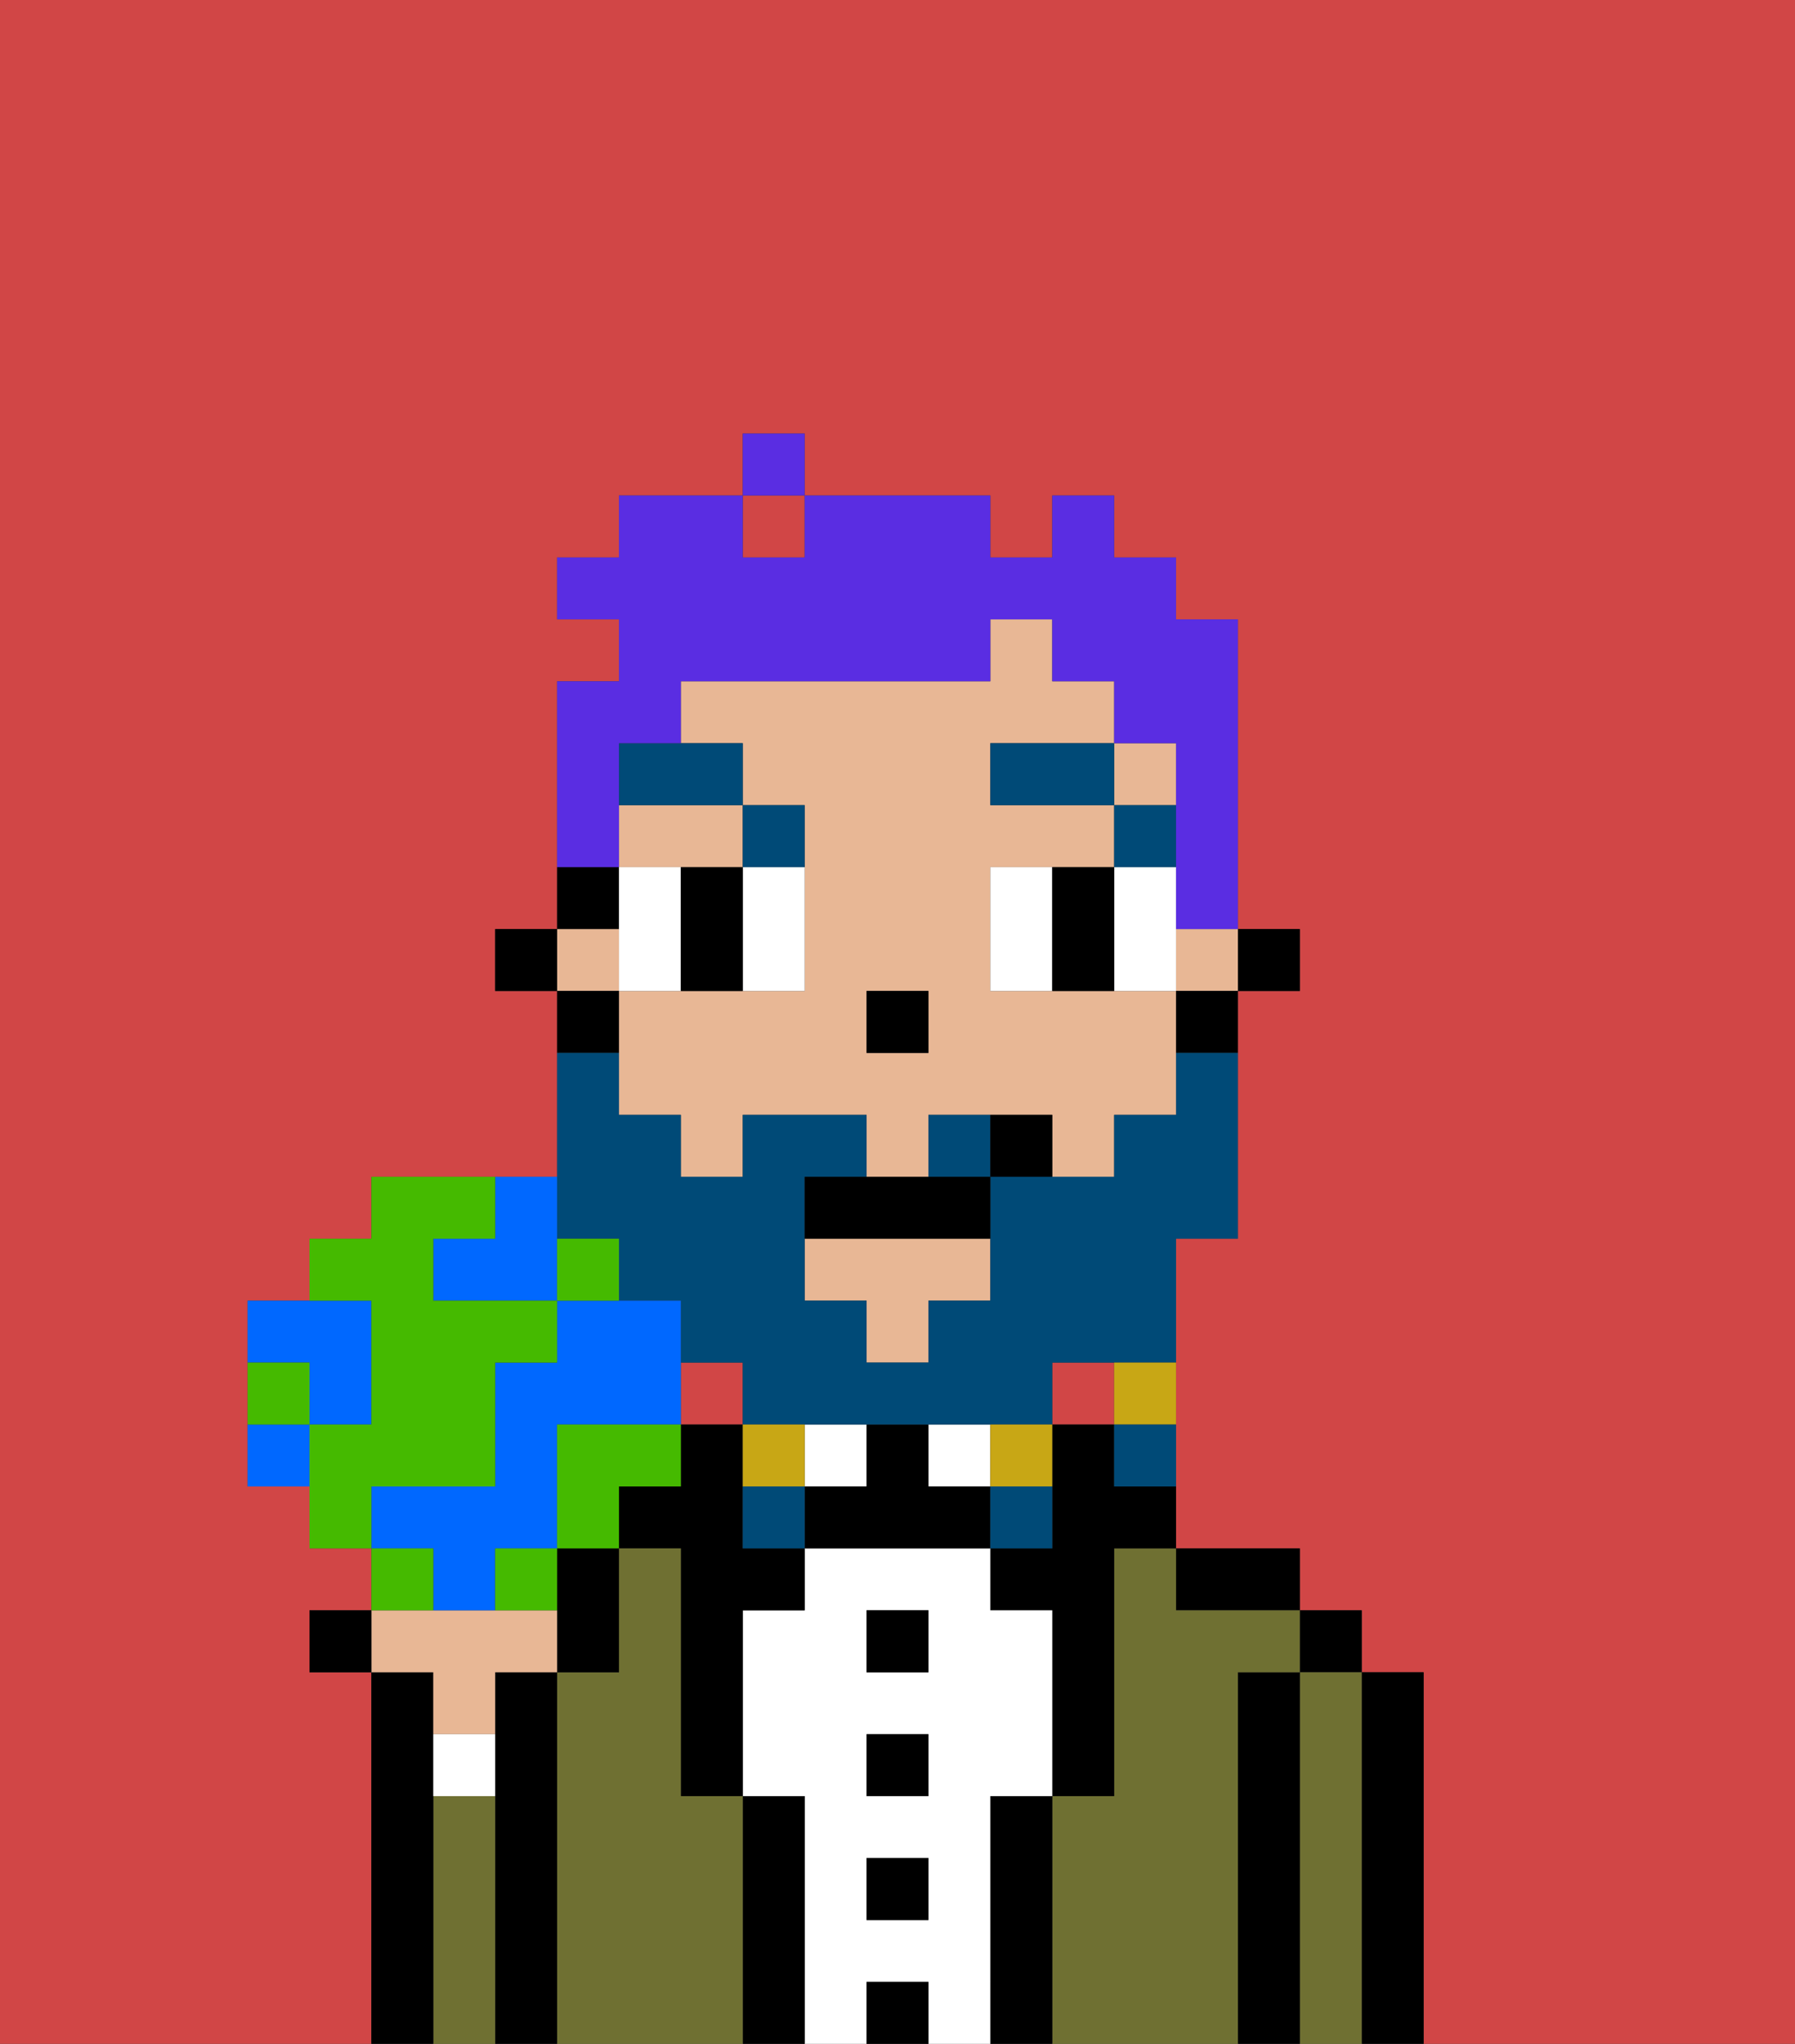 <svg xmlns="http://www.w3.org/2000/svg" viewBox="0 0 29 33"><rect x="0" y="0" width="29" height="33" fill="#333333" stroke="none"/><defs><style>polygon,rect,path{shape-rendering:crispedges;}.bb35-1{fill:#d14646;}.bb35-2{fill:#000000;}.bb35-3{fill:#6f7032;}.bb35-4{fill:#ffffff;}.bb35-5{fill:#e8b795;}.bb35-6{fill:#004a77;}.bb35-7{fill:#004a77;}.bb35-8{fill:#c8a715;}.bb35-9{fill:#5a2de2;}.bb35-10{fill:#0068ff;}.bb35-11{fill:#45ba00;}</style></defs><rect class="bb35-1" x="12" y="8" width="1" height="1"/><rect class="bb35-1" x="11" y="22" width="1" height="1"/><path class="bb35-1" d="M0,33H6V27H5V26H6V25H5V24H4V21H5V20H6V19H9V16H8V15H9V11h1V10H9V9h1V8h2V7h1V8h3V9h1V8h1V9h1v1h1v5h1v1H20v4H19v5h2v1h1v1h1v6h6V0H0Z"/><rect class="bb35-1" x="17" y="22" width="1" height="1"/><path class="bb35-2" d="M23,27H22v6h1V27Z"/><rect class="bb35-2" x="21" y="26" width="1" height="1"/><path class="bb35-3" d="M22,27H21v6h1V27Z"/><path class="bb35-2" d="M21,27H20v6h1V27Z"/><path class="bb35-2" d="M20,26h1V25H19v1Z"/><path class="bb35-3" d="M20,27h1V26H19V25H18v4H17v4h3V27Z"/><path class="bb35-2" d="M18,23H17v2H16v1h1v3h1V25h1V24H18Z"/><path class="bb35-2" d="M17,29H16v4h1V29Z"/><rect class="bb35-4" x="15" y="23" width="1" height="1"/><path class="bb35-4" d="M16,29h1V26H16V25H13v1H12v3h1v4h1V32h1v1h1V29Zm-1,2H14V30h1Zm0-2H14V28h1Zm0-2H14V26h1Z"/><rect class="bb35-2" x="14" y="26" width="1" height="1"/><rect class="bb35-2" x="14" y="28" width="1" height="1"/><rect class="bb35-2" x="14" y="30" width="1" height="1"/><rect class="bb35-2" x="14" y="32" width="1" height="1"/><rect class="bb35-4" x="13" y="23" width="1" height="1"/><path class="bb35-2" d="M15,24V23H14v1H13v1h3V24Z"/><path class="bb35-2" d="M13,29H12v4h1V29Z"/><path class="bb35-2" d="M12,24V23H11v1H10v1h1v4h1V26h1V25H12Z"/><path class="bb35-3" d="M12,29H11V25H10v2H9v6h3V29Z"/><path class="bb35-2" d="M9,26v1h1V25H9Z"/><path class="bb35-2" d="M9,27H8v6H9V27Z"/><path class="bb35-3" d="M8,29H7v4H8V29Z"/><path class="bb35-2" d="M7,29V27H6v6H7V29Z"/><rect class="bb35-2" x="20" y="15" width="1" height="1"/><rect class="bb35-5" x="9" y="15" width="1" height="1"/><rect class="bb35-5" x="18" y="12" width="1" height="1"/><path class="bb35-5" d="M18,16H16V14h2V13H16V12h2V11H17V10H16v1H11v1h1v1h1v3H10v2h1v1h1V18h2v1h1V18h2v1h1V18h1V16Zm-3,1H14V16h1Z"/><path class="bb35-5" d="M12,14V13H10v1h2Z"/><rect class="bb35-5" x="19" y="15" width="1" height="1"/><polygon class="bb35-5" points="13 21 14 21 14 22 15 22 15 21 16 21 16 20 13 20 13 21"/><path class="bb35-2" d="M19,17h1V16H19Z"/><path class="bb35-2" d="M10,14H9v1h1Z"/><path class="bb35-2" d="M10,16H9v1h1Z"/><rect class="bb35-2" x="8" y="15" width="1" height="1"/><rect class="bb35-2" x="14" y="16" width="1" height="1"/><path class="bb35-4" d="M11,15V14H10v2h1Z"/><path class="bb35-4" d="M12,15v1h1V14H12Z"/><path class="bb35-4" d="M16,14v2h1V14Z"/><path class="bb35-4" d="M18,15v1h1V14H18Z"/><path class="bb35-2" d="M12,14H11v2h1V14Z"/><path class="bb35-2" d="M18,14H17v2h1V14Z"/><rect class="bb35-6" x="18" y="13" width="1" height="1"/><rect class="bb35-6" x="16" y="12" width="2" height="1"/><path class="bb35-6" d="M13,14V13H12v1Z"/><path class="bb35-6" d="M12,12H10v1h2Z"/><path class="bb35-7" d="M10,20v1h1v1h1v1h5V22h2V20h1V17H19v1H18v1H16v2H15v1H14V21H13V19h1V18H12v1H11V18H10V17H9v3Z"/><path class="bb35-7" d="M15,18v1h1V18Z"/><path class="bb35-8" d="M18,23h1V22H18Z"/><path class="bb35-7" d="M18,24h1V23H18Z"/><path class="bb35-8" d="M17,24V23H16v1Z"/><path class="bb35-7" d="M17,24H16v1h1Z"/><path class="bb35-8" d="M13,24V23H12v1Z"/><rect class="bb35-7" x="12" y="24" width="1" height="1"/><path class="bb35-2" d="M14,19H13v1h3V19H14Z"/><path class="bb35-2" d="M16,18v1h1V18Z"/><path class="bb35-9" d="M10,13V12h1V11h5V10h1v1h1v1h1v3h1V10H19V9H18V8H17V9H16V8H13V9H12V8H10V9H9v1h1v1H9v3h1Z"/><rect class="bb35-9" x="12" y="7" width="1" height="1"/><path class="bb35-5" d="M7,28H8V27H9V26H6v1H7Z"/><rect class="bb35-2" x="5" y="26" width="1" height="1"/><path class="bb35-10" d="M7,20v1H9V19H8v1Z"/><path class="bb35-10" d="M5,23H6V21H4v1H5Z"/><path class="bb35-10" d="M7,26H8V25H9V23h2V21H9v1H8v2H6v1H7Z"/><path class="bb35-11" d="M7,24H8V22H9V21H7V20H8V19H6v1H5v1H6v2H5v2H6V24Z"/><path class="bb35-11" d="M11,24V23H9v2h1V24Z"/><path class="bb35-11" d="M8,25v1H9V25Z"/><path class="bb35-10" d="M4,23v1H5V23Z"/><path class="bb35-11" d="M9,20v1h1V20Z"/><path class="bb35-11" d="M7,25H6v1H7Z"/><path class="bb35-11" d="M5,22H4v1H5Z"/><path class="bb35-4" d="M7,29H8V28H7Z"/></svg>